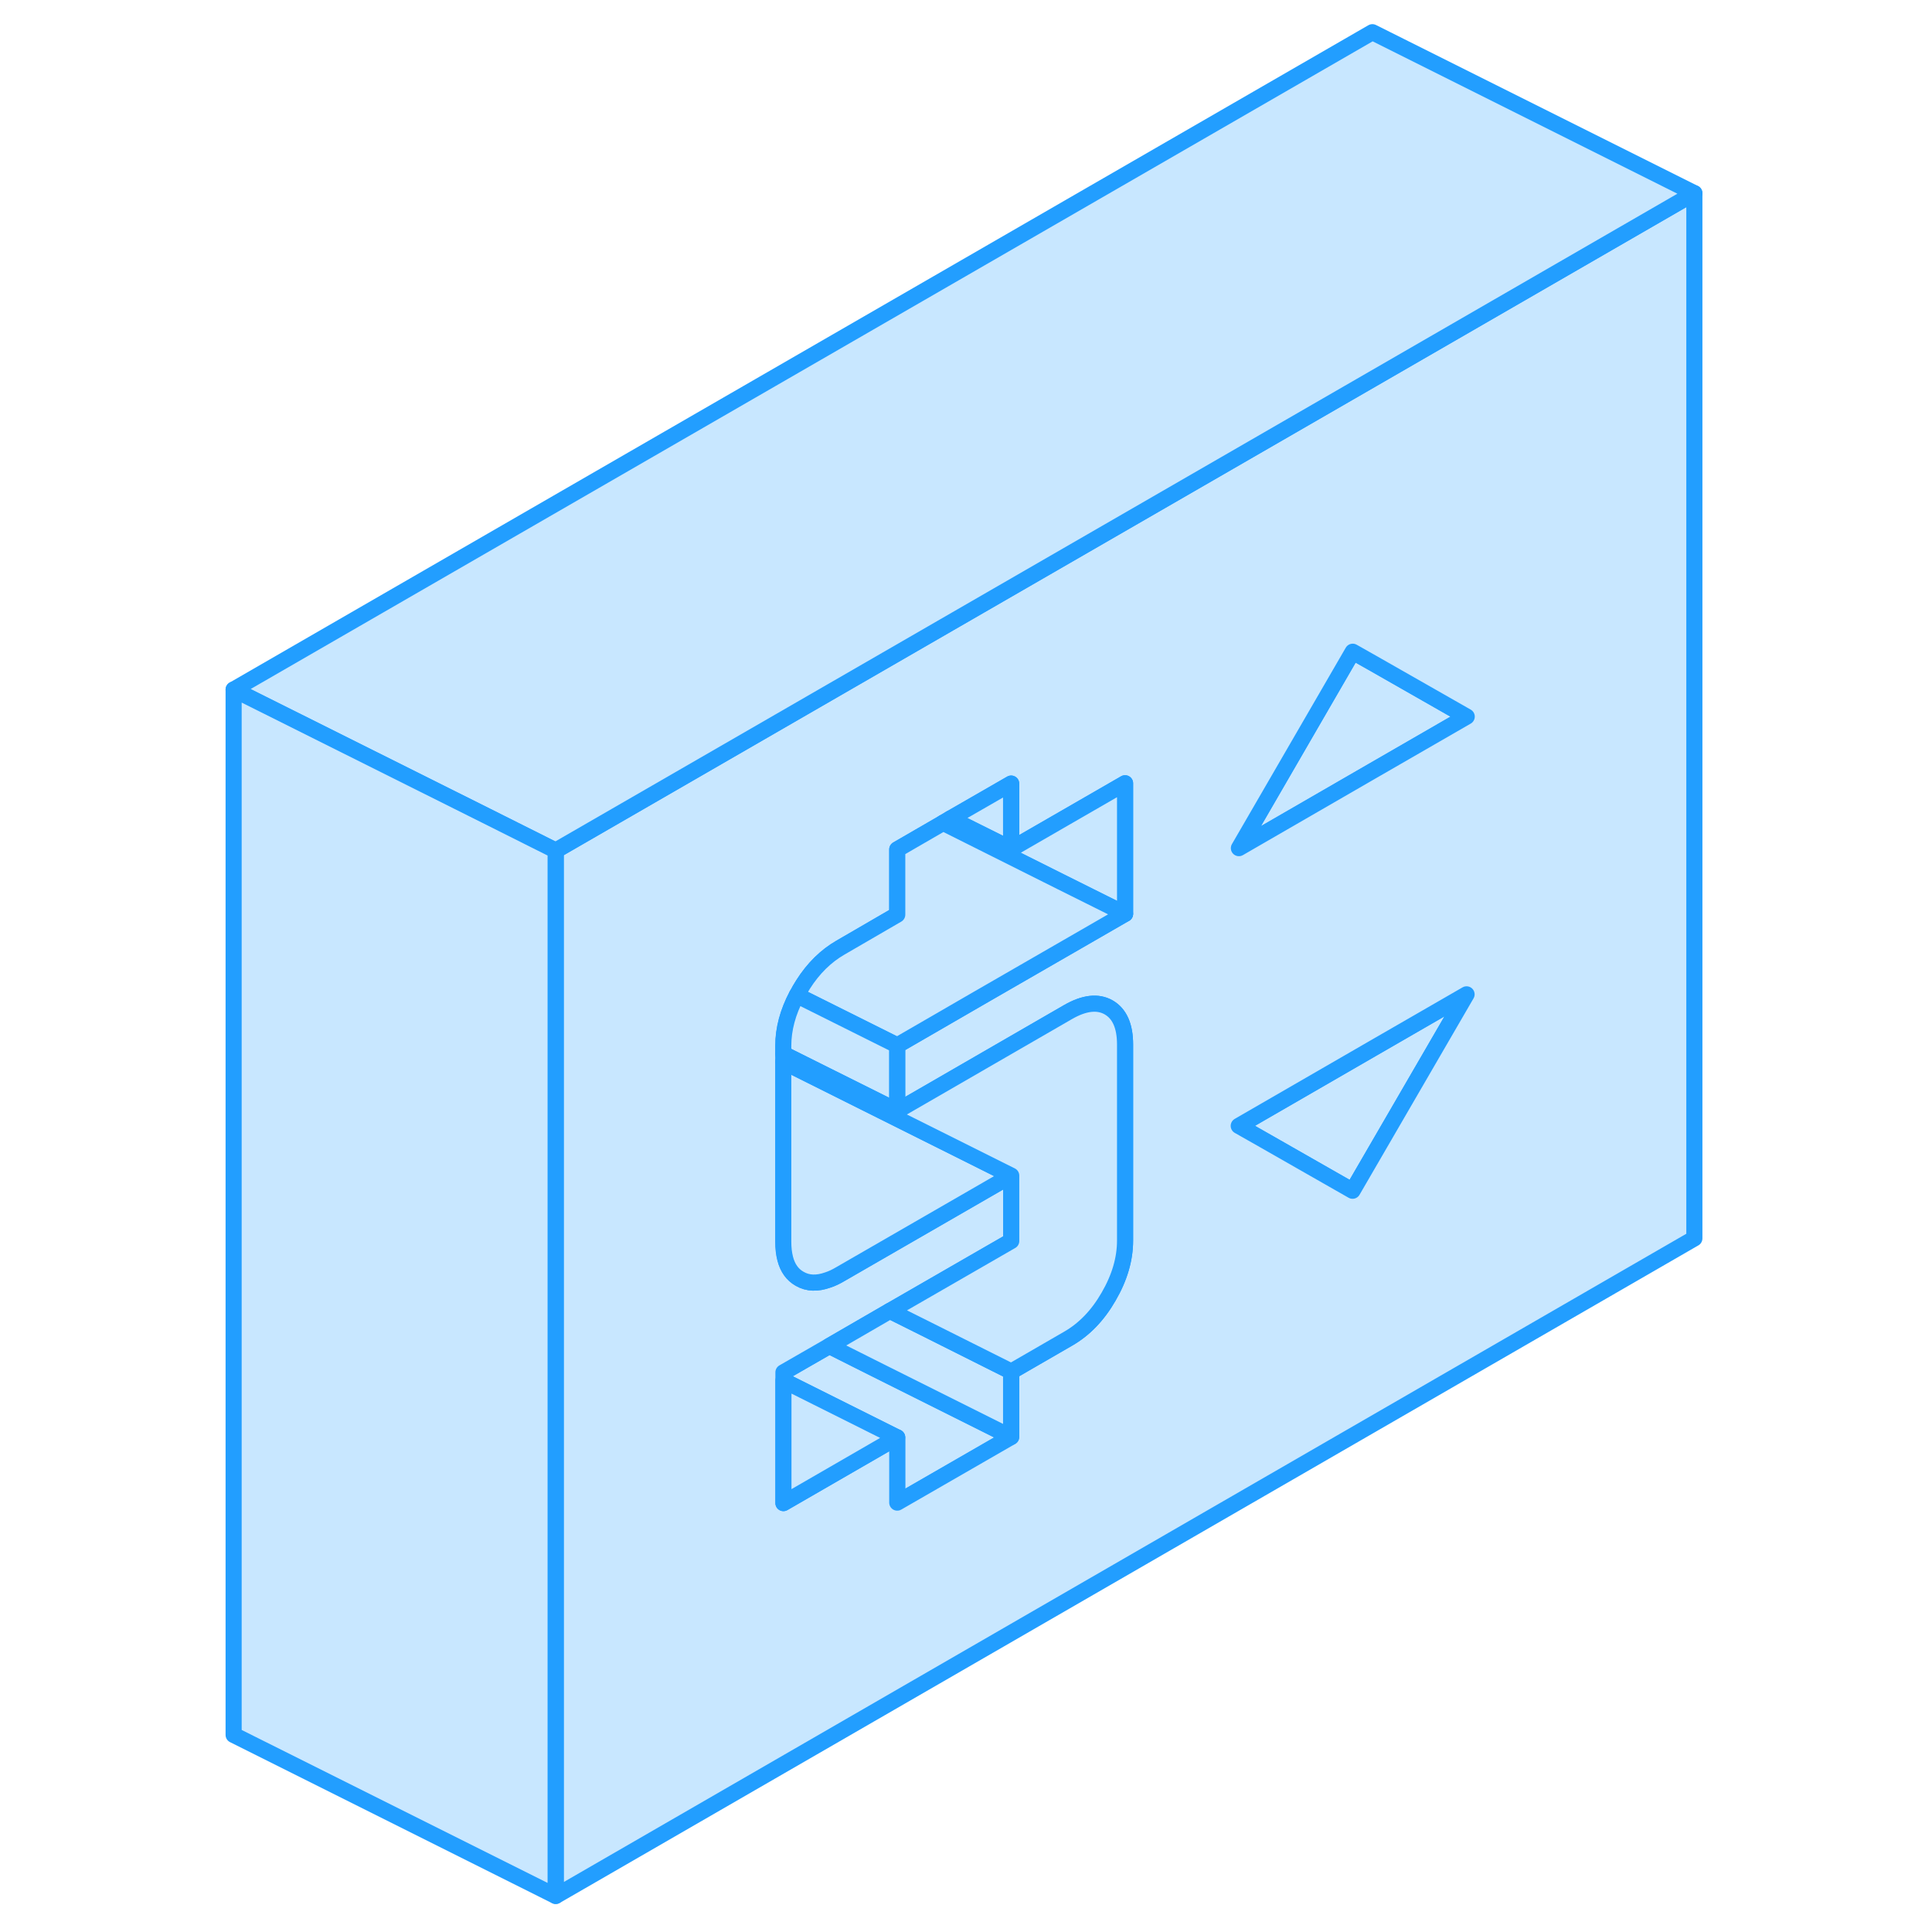 <svg width="48" height="48" viewBox="0 0 95 120" fill="#c8e7ff" xmlns="http://www.w3.org/2000/svg" stroke-width="1px" stroke-linecap="round" stroke-linejoin="round"><path d="M43.22 93.33V89.28L38.28 86.81L36.16 85.75V85.24L39.01 83.6L41.6 84.9L50.3 89.25L43.22 93.33Z" stroke="#229EFF" stroke-linejoin="round"/><path d="M78.59 61.76L71.51 73.96L65.99 70.81L64.45 69.93L72.74 65.14L78.59 61.76Z" stroke="#229EFF" stroke-linejoin="round"/><path d="M78.59 44.51L72.74 47.89L64.45 52.68L71.51 40.48L72.74 41.17L78.59 44.51Z" stroke="#229EFF" stroke-linejoin="round"/><path d="M72.74 23.55L56.16 33.12L46.891 38.47L37.381 43.96L22.02 52.83V117.76L92.74 76.92V12L72.74 23.55ZM57.381 56.76L54.851 58.22L48.19 62.06L43.23 64.93V68.99L53.841 62.86C54.851 62.28 55.691 62.19 56.361 62.57C57.041 62.96 57.381 63.73 57.381 64.88V77.05C57.381 78.2 57.041 79.36 56.361 80.53C55.691 81.7 54.851 82.57 53.841 83.15L50.31 85.19V89.25L43.23 93.33V89.28L36.16 93.36V85.24L39.011 83.6L42.781 81.42L50.31 77.08V73.02L39.7 79.14C39.43 79.3 39.18 79.42 38.93 79.5C38.26 79.74 37.68 79.72 37.18 79.43C36.73 79.18 36.431 78.76 36.281 78.18C36.24 78.02 36.21 77.86 36.19 77.69C36.17 77.51 36.16 77.32 36.16 77.13V64.95C36.16 63.92 36.441 62.87 37.001 61.81L37.18 61.48C37.25 61.37 37.311 61.26 37.381 61.15C38.021 60.14 38.8 59.38 39.7 58.86L43.23 56.81V52.76L46.081 51.11L46.541 50.84L50.31 48.67V52.72H50.321L57.381 48.65V56.76ZM71.51 73.96L65.99 70.81L64.44 69.93L72.731 65.14L78.591 61.76L71.51 73.96ZM72.74 47.89L64.45 52.68L71.52 40.48L72.74 41.17L78.601 44.51L72.74 47.89Z" stroke="#229EFF" stroke-linejoin="round"/><path d="M50.3 48.67V52.72L46.53 50.84L50.3 48.67Z" stroke="#229EFF" stroke-linejoin="round"/><path d="M57.38 48.65V56.76L56.07 56.11L53.39 54.77L46.07 51.11L46.53 50.84L50.3 52.72L50.31 52.73L57.38 48.65Z" stroke="#229EFF" stroke-linejoin="round"/><path d="M57.38 56.76L54.85 58.22L48.19 62.06L43.23 64.93L37.38 62.01L37 61.81L37.18 61.48C37.25 61.37 37.31 61.26 37.38 61.15C38.02 60.14 38.8 59.38 39.7 58.86L43.23 56.81V52.76L46.08 51.11L53.39 54.77L56.08 56.11L57.38 56.76Z" stroke="#229EFF" stroke-linejoin="round"/><path d="M43.22 64.93V68.99L37.37 66.07L36.15 65.46V64.95C36.15 63.92 36.43 62.87 36.99 61.81L37.37 62.01L43.22 64.93Z" stroke="#229EFF" stroke-linejoin="round"/><path d="M50.3 73.02L39.69 79.14C39.42 79.3 39.17 79.42 38.92 79.5C38.25 79.74 37.67 79.72 37.17 79.43C36.72 79.18 36.42 78.76 36.27 78.18C36.23 78.02 36.2 77.86 36.18 77.69C36.16 77.51 36.15 77.32 36.15 77.13V65.95L37.37 66.56L50.3 73.02Z" stroke="#229EFF" stroke-linejoin="round"/><path d="M43.22 89.28L36.16 93.36V85.75L38.28 86.81L43.22 89.28Z" stroke="#229EFF" stroke-linejoin="round"/><path d="M50.301 85.19V89.25L41.601 84.9L39.011 83.6L42.771 81.42L45.381 82.72L50.301 85.19Z" stroke="#229EFF" stroke-linejoin="round"/><path d="M57.38 64.88V77.05C57.38 78.2 57.04 79.36 56.36 80.53C55.69 81.7 54.85 82.57 53.84 83.15L50.31 85.19L45.38 82.72L42.78 81.42L50.31 77.08V73.02L37.38 66.56L36.16 65.95V65.46L37.38 66.07L43.23 68.99L53.84 62.86C54.85 62.28 55.69 62.19 56.36 62.57C57.04 62.96 57.38 63.73 57.38 64.88Z" stroke="#229EFF" stroke-linejoin="round"/><path d="M92.741 12L72.741 23.55L56.161 33.12L46.891 38.47L37.381 43.96L22.011 52.83L17.701 50.67L2.011 42.83L72.741 2L92.741 12Z" stroke="#229EFF" stroke-linejoin="round"/><path d="M22.011 52.83V117.76L2.011 107.76V42.83L17.701 50.67L22.011 52.83Z" stroke="#229EFF" stroke-linejoin="round"/></svg>